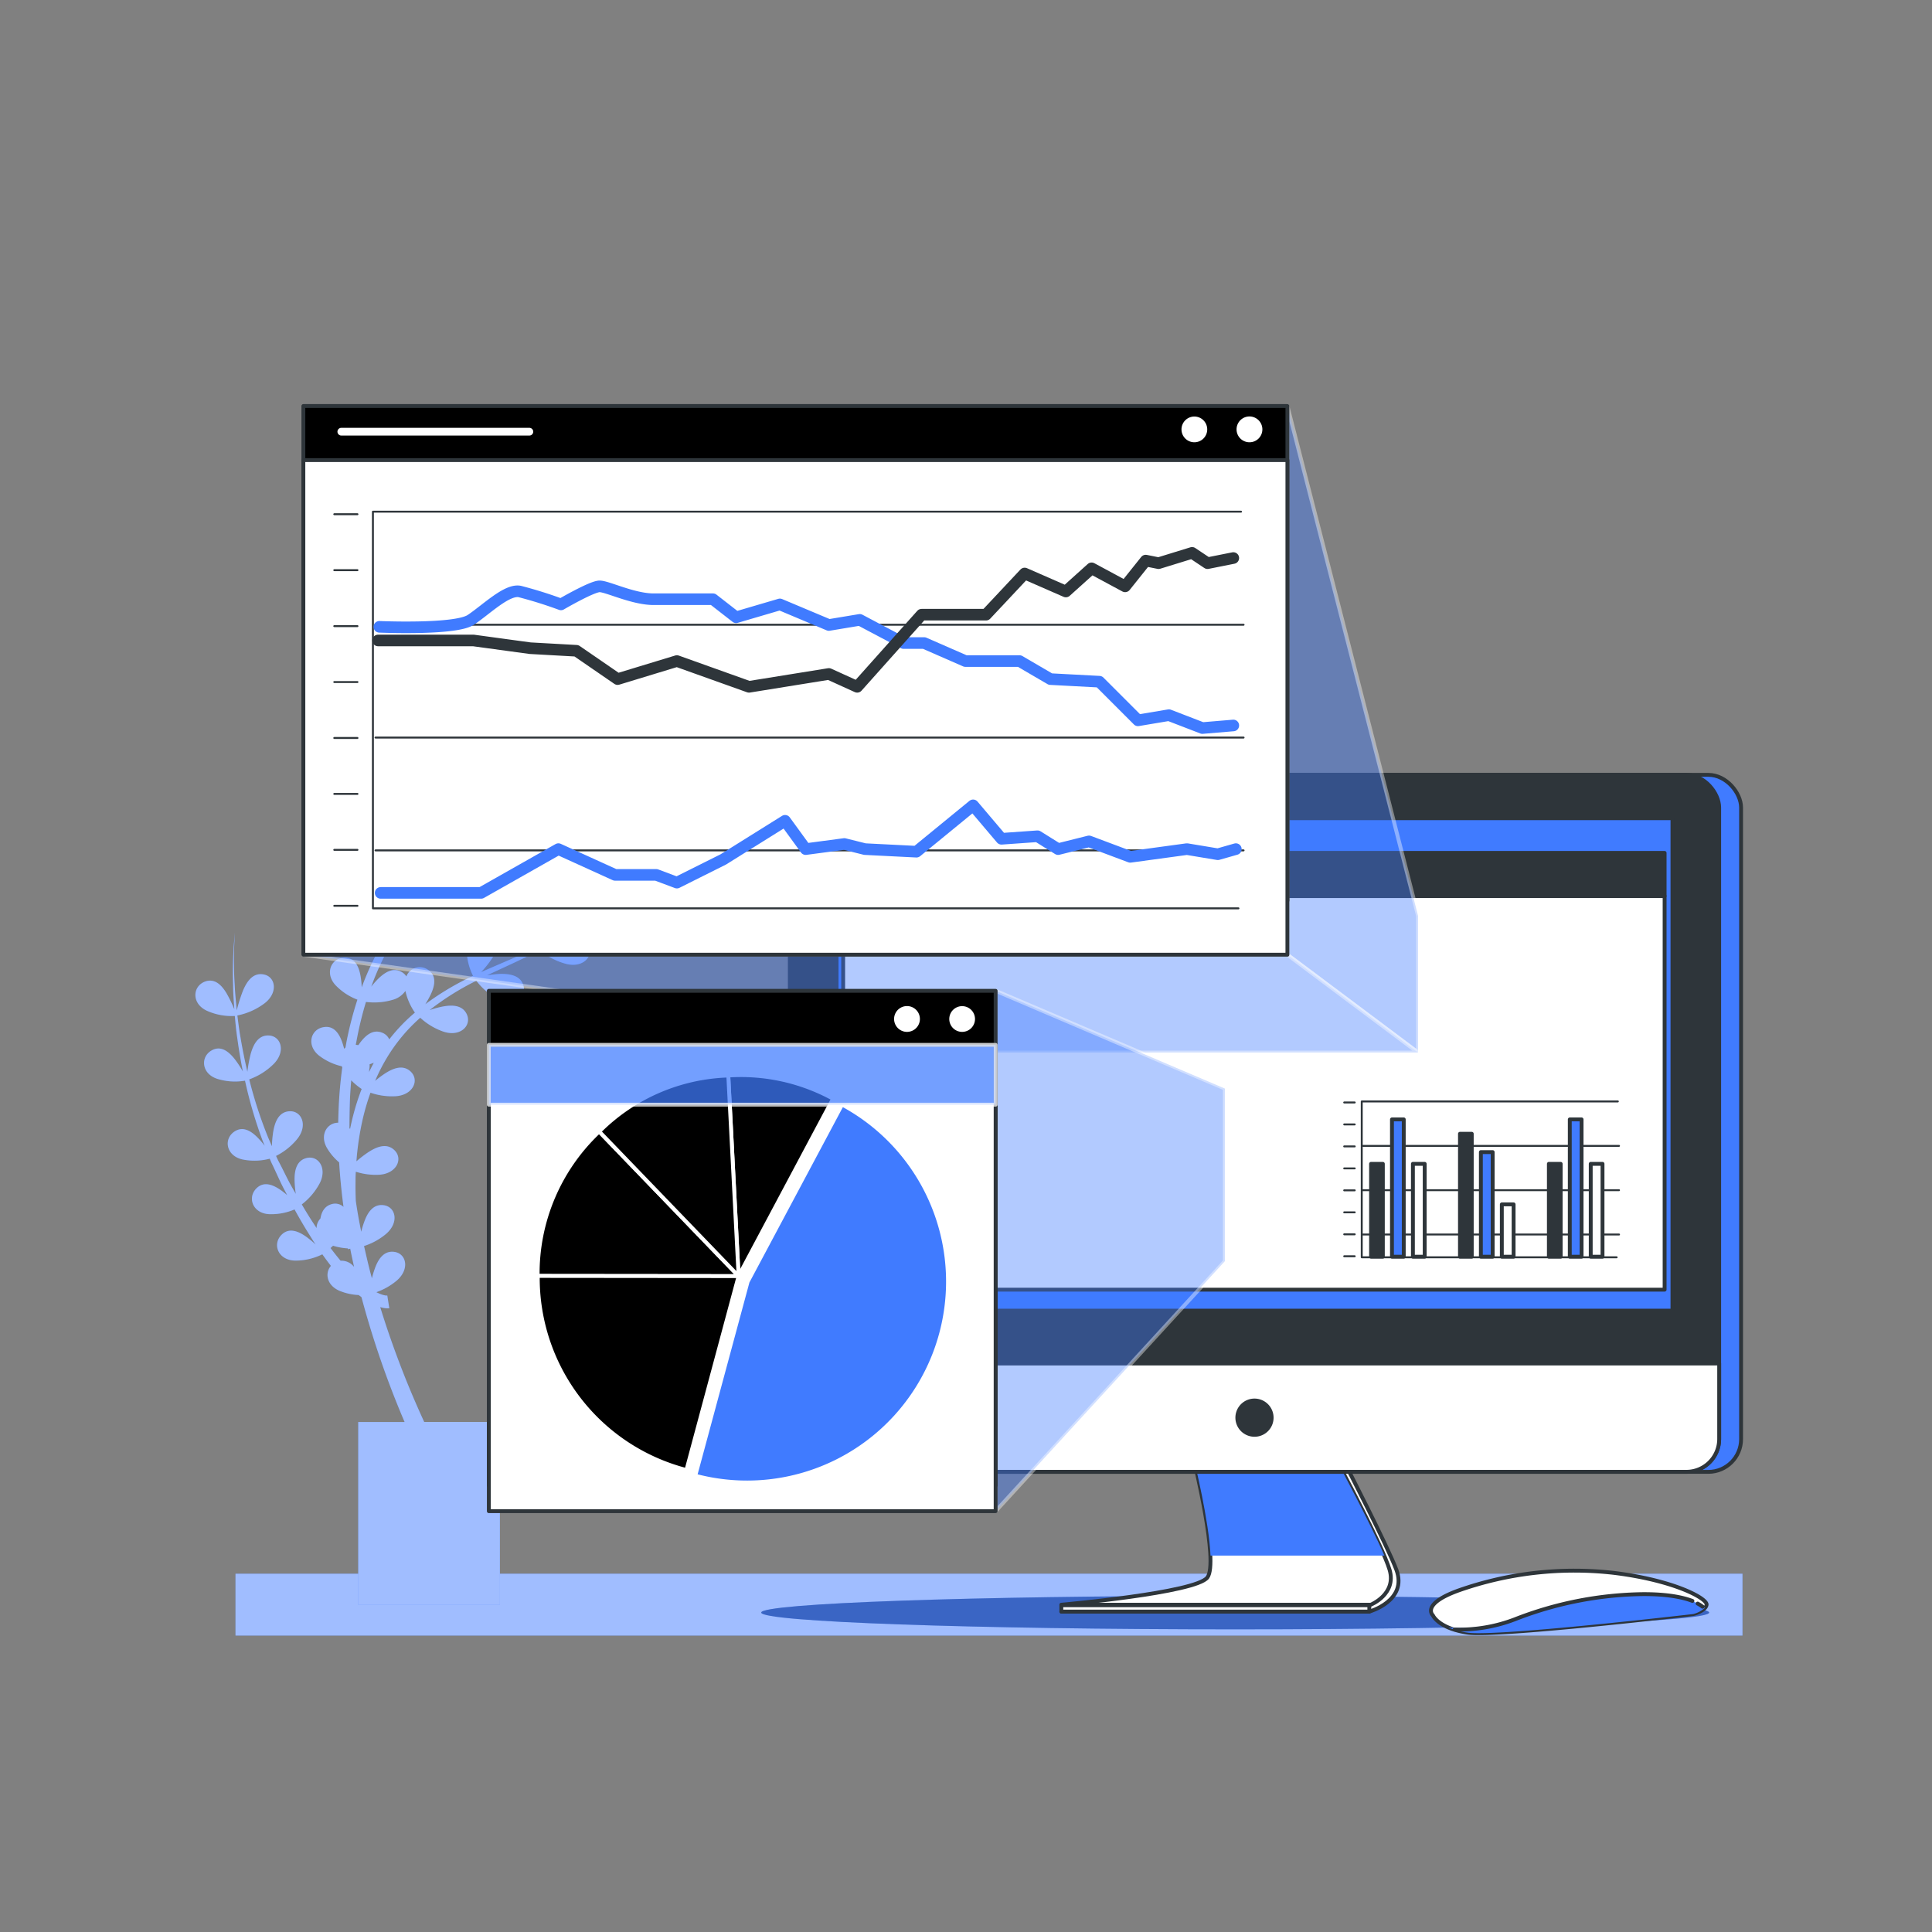 <svg xmlns="http://www.w3.org/2000/svg" viewBox="0 0 500 500"><rect x="0" y="0" width="500" height="500" fill="#808080" stroke="none"/><g id="freepik--Plants--inject-1--inject-210"><rect x="60.95" y="407.28" width="390" height="16" style="fill:#407BFF"></rect><rect x="60.95" y="407.28" width="390" height="16" style="fill:#fff;opacity:0.5"></rect><path d="M158.07,235.67a55,55,0,0,0-5.61,2.17c1-.74,2-1.49,3-2.26a142.74,142.74,0,0,0,12.7-11.5,136.25,136.25,0,0,1-15,12.63,34.35,34.35,0,0,0,1.92-3.94c.95-2.49,1.18-5-1.2-6.33-2.92-1.64-6.47.81-5.53,5a15.45,15.45,0,0,0,3.22,6.35,96.54,96.54,0,0,1-10.79,6.47l-.36.18a34.33,34.33,0,0,0,2.09-4.25c.95-2.48,1.18-5-1.2-6.32-2.92-1.65-6.47.81-5.53,5a15.42,15.42,0,0,0,3.17,6.28c-4.49,2.21-9.14,4.09-13.75,6.13l-.67.3a28.87,28.87,0,0,0,2.5-3.08c1.51-2.19,2.31-4.57.31-6.43-2.46-2.28-6.48-.71-6.55,3.61a15.32,15.32,0,0,0,1.63,6.87,70.71,70.71,0,0,0-12.24,7.26l-.12.1a26.11,26.11,0,0,0,1.41-2.54c1.13-2.41,1.55-4.89-.72-6.4a3.71,3.71,0,0,0-5.58,1.73,3.47,3.47,0,0,0-1.2-1.14c-2.29-1.32-4.54.11-6.46,2.13-.5.53-1,1.09-1.43,1.66a70.23,70.23,0,0,1,5.59-11.91,16.92,16.92,0,0,0,6.72,1.44c4.56,0,6.49-3.8,4.25-6.16-1.82-1.91-4.38-1.18-6.8.22a25.71,25.71,0,0,0-2.32,1.52,69.07,69.07,0,0,1,7.87-9.78A17.12,17.12,0,0,0,117.8,234c4.43,1.09,7.22-2.12,5.61-4.95-1.3-2.3-4-2.21-6.65-1.44a34.39,34.39,0,0,0-3.71,1.37c1.21-1.17,2.46-2.3,3.72-3.42,1.67-1.42,3.39-2.79,5.13-4.13a17.13,17.13,0,0,0,6.39,3.19c4.43,1.09,7.21-2.12,5.61-4.95-1.3-2.3-4-2.21-6.65-1.44-.63.18-1.25.4-1.87.63,2.31-1.65,4.66-3.26,7-4.86l2.18-1.49a17.12,17.12,0,0,0,6.72,3.46c4.43,1.09,7.21-2.12,5.61-4.95-1.3-2.3-4-2.21-6.65-1.44a30.53,30.53,0,0,0-3.09,1.11h0c.45-.32.9-.64,1.34-1,.83-.59,1.64-1.2,2.45-1.82,1-.75,1.94-1.59,2.92-2.38.55-.44,1.09-.91,1.62-1.39a17.13,17.13,0,0,0,6.76,3.49c4.43,1.09,7.21-2.12,5.61-4.95-1.3-2.3-4-2.21-6.65-1.44a37.42,37.42,0,0,0-4.36,1.65h0c1.81-1.68,3.56-3.43,5.21-5.25l.33-.38c.71-.79,1.42-1.6,2.1-2.42s1.55-1.93,2.29-2.92a56.27,56.27,0,0,0,7.44-13,56.57,56.57,0,0,1-7.68,12.8,81.1,81.1,0,0,1-10.27,10.85l-.41.35a37.75,37.75,0,0,0,2.28-4.59c1-2.48,1.18-5-1.2-6.32-2.92-1.65-6.47.81-5.53,5a15.46,15.46,0,0,0,3.51,6.68l-.88.76-1,.86c-.59.47-1.18.92-1.78,1.37l-1,.73c-.85.63-1.72,1.24-2.59,1.84l-1.24.85-1.42,1a37,37,0,0,0,2.18-4.41c.95-2.49,1.18-5-1.2-6.33-2.92-1.64-6.47.82-5.53,5a15.55,15.55,0,0,0,3.35,6.51l-1.05.68-3.9,2.55-.76.5-2.17,1.45-.94.63c-1,.69-2,1.39-3,2.11a36.67,36.67,0,0,0,2.22-4.48c.95-2.48,1.18-5-1.2-6.32-2.92-1.65-6.47.81-5.53,5a15.57,15.57,0,0,0,3.42,6.58c-1.7,1.25-3.37,2.53-5,3.87-1.19,1-2.37,2-3.51,3.08a25.68,25.68,0,0,0,1.33-2.86c1-2.49,1.18-5-1.2-6.32-2.92-1.65-6.47.81-5.53,5a15.55,15.55,0,0,0,3.17,6.28,71,71,0,0,0-8.72,10.53,27.09,27.09,0,0,0,.67-3.32c.32-2.64-.06-5.12-2.69-5.84-3.24-.89-6.09,2.35-4.16,6.21a15.58,15.58,0,0,0,4.64,5.37,74.58,74.58,0,0,0-6.28,13,22.63,22.63,0,0,0-.28-2.82c-.44-2.63-1.51-4.9-4.24-4.85-3.35.07-5.16,4-2.22,7.14a15.35,15.35,0,0,0,5.63,3.71,94,94,0,0,0-2.78,10.67c-.11.57-.2,1.14-.31,1.71-.12.11-.24.22-.35.34-.12-.49-.26-1-.42-1.47-.84-2.52-2.25-4.61-4.93-4.13-3.31.57-4.5,4.72-1.1,7.39a15.28,15.28,0,0,0,5.85,2.73l.12.29c-.36,2.71-.64,5.44-.81,8.18-.13,2-.2,4.09-.24,6.14-2.86,0-4.88,3.14-2.91,6.54a14.54,14.54,0,0,0,3.15,3.72c.24,3.85.62,7.7,1.13,11.52a3.18,3.18,0,0,0-3.06-.71c-1.8.49-2.61,1.94-2.91,3.72a3.67,3.67,0,0,0-1,2.47c-1.34-2-2.6-4-3.83-6.12a16.94,16.94,0,0,0,4.56-5.32c2.16-4-.27-7.51-3.41-6.66-2.55.69-3.12,3.3-3,6.09a27.27,27.27,0,0,0,.3,3.16c-.45-.77-.89-1.55-1.32-2.32-1.1-2-2-4-3.08-6-.26-.49-.49-1-.71-1.5a16.8,16.8,0,0,0,5.47-4.37c2.87-3.54,1.14-7.43-2.1-7.18-2.63.21-3.68,2.66-4.12,5.42a28.42,28.42,0,0,0-.32,3.63l-.94-2.17a112.44,112.44,0,0,1-4.93-15.14,17.13,17.13,0,0,0,6.34-4c3.21-3.25,1.88-7.28-1.37-7.36-2.64-.06-3.93,2.27-4.65,5a37.66,37.66,0,0,0-.8,4.4c-.69-3-1.29-5.95-1.79-8.95-.34-1.86-.56-3.75-.8-5.63a17.29,17.29,0,0,0,7.07-3.17c3.6-2.8,2.8-7-.41-7.47-2.61-.41-4.19,1.74-5.25,4.33a43,43,0,0,0-1.57,5c-.2-2.18-.43-4.37-.53-6.56a100.89,100.89,0,0,1,.06-13.58,101.19,101.19,0,0,0-.47,13.6c0,2.09.18,4.17.31,6.26a34.26,34.26,0,0,0-2-4.13c-1.37-2.29-3.18-4-5.71-3-3.1,1.28-3.37,5.58.52,7.46a15.56,15.56,0,0,0,7.32,1.39c.18,1.86.33,3.73.62,5.58.39,2.95.89,5.88,1.47,8.79a28.2,28.2,0,0,0-2.12-3.21c-1.65-2.09-3.68-3.57-6-2.22-2.91,1.67-2.62,6,1.48,7.33a15.47,15.47,0,0,0,7.19.48,114.68,114.68,0,0,0,4.49,15.35l.6,1.5a21.86,21.86,0,0,0-1.71-2c-1.85-1.92-4-3.19-6.24-1.6-2.73,1.95-2,6.2,2.21,7.14a15.53,15.53,0,0,0,7.05-.2c.2.51.42,1,.67,1.52,1,2.06,1.89,4.17,2.94,6.19l.91,1.73a19.78,19.78,0,0,0-1.62-1.28c-2.18-1.53-4.54-2.37-6.43-.4-2.31,2.43-.81,6.47,3.51,6.6A15.36,15.36,0,0,0,76.23,313c1.23,2.24,2.51,4.45,3.89,6.62.51.83,1,1.65,1.58,2.47a24.9,24.9,0,0,0-2.49-2.05c-2.17-1.53-4.54-2.37-6.42-.4-2.32,2.43-.81,6.47,3.51,6.6a15.58,15.58,0,0,0,7.12-1.63q1.06,1.5,2.22,3c-1.61,1.87-1.09,5,2.18,6.43a14.73,14.73,0,0,0,5,1.11l.62.47.11.08a239.56,239.56,0,0,0,7.34,22.82q1.81,4.79,3.82,9.49h-12v47.33h36.66V368H109.78c-1.67-3.65-3.27-7.34-4.77-11.07-2.45-6.13-4.67-12.34-6.61-18.65l0,0a7.78,7.78,0,0,0,1,.23,4.5,4.5,0,0,0,1.35.06l-.52-3.29h-.07l-.28,0c-.18,0-.42-.09-.63-.12a8.83,8.83,0,0,1-1.34-.5l-.52-.24a16.85,16.85,0,0,0,5.28-3c3.48-3,2.49-7.1-.74-7.45-2.63-.29-4.11,1.93-5,4.56-.27.75-.49,1.53-.69,2.29-.18-.7-.38-1.4-.55-2.1-.53-2.07-1-4.16-1.48-6.25a16.85,16.85,0,0,0,5.71-3.14c3.48-3,2.49-7.09-.74-7.44-2.63-.29-4.11,1.93-5,4.56a24,24,0,0,0-.7,2.33c-.3-1.53-.6-3.05-.86-4.58-.2-1.14-.37-2.27-.54-3.41-.07-1.62-.09-3.24-.07-4.87,0-.89,0-1.78.08-2.68a16.88,16.88,0,0,0,6.07.78c4.55-.3,6.24-4.2,3.86-6.41-1.94-1.81-4.45-.91-6.78.63a30.72,30.72,0,0,0-3,2.31,72.9,72.9,0,0,1,1.72-11.3,59.92,59.92,0,0,1,1.92-6.46,17,17,0,0,0,6.51.91c4.55-.29,6.24-4.19,3.86-6.41-1.94-1.8-4.45-.91-6.78.64a28.7,28.7,0,0,0-2.39,1.8,46.9,46.9,0,0,1,3.06-6,44.06,44.06,0,0,1,8.62-10.34A17,17,0,0,0,114.8,267c4.33,1.42,7.35-1.58,6-4.52-1.12-2.39-3.79-2.5-6.52-1.93a27.74,27.74,0,0,0-3.07.85l.06-.06a68.94,68.94,0,0,1,12-7.52,17,17,0,0,0,5.58,4.74c4.05,2.09,7.51-.39,6.61-3.51-.73-2.54-3.34-3.07-6.14-3a31.55,31.55,0,0,0-3.26.36c4.5-2.13,9.11-4.14,13.54-6.49h0l.09-.05a17.1,17.1,0,0,0,6.89,3.6c4.43,1.1,7.22-2.12,5.62-4.95-1.31-2.3-4-2.2-6.66-1.44-.75.22-1.5.49-2.22.77a100,100,0,0,0,8.6-5.62l.24.25a.37.37,0,0,1,0-.11,17.33,17.33,0,0,0,6.94,3.65c4.43,1.09,7.21-2.12,5.61-4.95C163.42,234.8,160.76,234.9,158.07,235.67ZM88.15,326.28c-.9-1.07-1.76-2.17-2.61-3.29.21-.18.43-.38.65-.6a15.63,15.63,0,0,0,3.84.69c0,.07,0,.14,0,.21l.61-.13c.31,1.58.65,3.15,1,4.72A4.13,4.13,0,0,0,88.15,326.28Zm3.27-37.65c-.31,1.17-.58,2.36-.82,3.55a1.16,1.16,0,0,0-.16-.21q0-3.66.12-7.3c.07-1.7.19-3.39.34-5.09a16.72,16.72,0,0,0,2.7,2.25A60.43,60.43,0,0,0,91.42,288.63Zm4.1-11.2c0-.44.1-.89.13-1.33,0-.23,0-.45,0-.67.36-.11.72-.24,1.09-.39C96.32,275.83,95.91,276.62,95.52,277.43Zm5.21-8.46a3.24,3.24,0,0,0-1.84-1.71c-2.46-1-4.47.8-6.06,3.1l-.07.11-.16,0a3,3,0,0,0-.51-.07c0-.14,0-.28.07-.42a91.12,91.12,0,0,1,2.55-10.68,17.07,17.07,0,0,0,6.85-.53,5.91,5.91,0,0,0,3.36-2.32,15.73,15.73,0,0,0,2.46,5.61A46,46,0,0,0,100.73,269Z" style="fill:#407BFF"></path><path d="M158.07,235.67a55,55,0,0,0-5.61,2.17c1-.74,2-1.49,3-2.26a142.74,142.74,0,0,0,12.7-11.5,136.25,136.25,0,0,1-15,12.63,34.35,34.35,0,0,0,1.92-3.94c.95-2.49,1.18-5-1.2-6.33-2.92-1.64-6.47.81-5.53,5a15.45,15.45,0,0,0,3.22,6.35,96.54,96.54,0,0,1-10.79,6.47l-.36.18a34.33,34.33,0,0,0,2.09-4.25c.95-2.48,1.18-5-1.2-6.32-2.92-1.65-6.47.81-5.53,5a15.42,15.42,0,0,0,3.17,6.28c-4.49,2.21-9.14,4.09-13.75,6.13l-.67.3a28.87,28.87,0,0,0,2.5-3.08c1.51-2.19,2.31-4.57.31-6.43-2.46-2.28-6.48-.71-6.55,3.61a15.32,15.32,0,0,0,1.63,6.87,70.71,70.71,0,0,0-12.24,7.26l-.12.1a26.11,26.11,0,0,0,1.41-2.54c1.13-2.41,1.55-4.89-.72-6.4a3.71,3.71,0,0,0-5.58,1.73,3.47,3.47,0,0,0-1.2-1.14c-2.29-1.32-4.54.11-6.46,2.13-.5.53-1,1.09-1.43,1.66a70.23,70.23,0,0,1,5.59-11.91,16.92,16.92,0,0,0,6.72,1.44c4.56,0,6.49-3.8,4.25-6.16-1.82-1.91-4.38-1.18-6.8.22a25.71,25.71,0,0,0-2.32,1.52,69.07,69.07,0,0,1,7.87-9.78A17.12,17.12,0,0,0,117.8,234c4.43,1.09,7.22-2.12,5.61-4.95-1.3-2.3-4-2.21-6.65-1.44a34.39,34.39,0,0,0-3.71,1.37c1.21-1.17,2.46-2.3,3.72-3.42,1.67-1.42,3.39-2.79,5.13-4.13a17.13,17.13,0,0,0,6.39,3.19c4.43,1.09,7.21-2.12,5.61-4.95-1.3-2.3-4-2.21-6.65-1.44-.63.18-1.25.4-1.87.63,2.31-1.65,4.66-3.26,7-4.86l2.18-1.49a17.12,17.12,0,0,0,6.72,3.46c4.43,1.09,7.21-2.12,5.61-4.95-1.3-2.3-4-2.21-6.65-1.44a30.53,30.53,0,0,0-3.09,1.11h0c.45-.32.9-.64,1.34-1,.83-.59,1.64-1.2,2.45-1.82,1-.75,1.94-1.59,2.92-2.38.55-.44,1.09-.91,1.62-1.39a17.13,17.13,0,0,0,6.76,3.49c4.43,1.09,7.21-2.12,5.61-4.95-1.3-2.3-4-2.21-6.65-1.44a37.42,37.42,0,0,0-4.36,1.65h0c1.81-1.68,3.56-3.43,5.21-5.25l.33-.38c.71-.79,1.42-1.6,2.1-2.42s1.55-1.93,2.29-2.92a56.27,56.27,0,0,0,7.44-13,56.57,56.57,0,0,1-7.68,12.8,81.1,81.1,0,0,1-10.27,10.85l-.41.35a37.75,37.75,0,0,0,2.28-4.59c1-2.48,1.18-5-1.2-6.32-2.92-1.65-6.47.81-5.53,5a15.46,15.46,0,0,0,3.51,6.68l-.88.76-1,.86c-.59.47-1.18.92-1.78,1.37l-1,.73c-.85.63-1.72,1.24-2.59,1.84l-1.24.85-1.42,1a37,37,0,0,0,2.18-4.41c.95-2.49,1.18-5-1.2-6.33-2.92-1.64-6.47.82-5.53,5a15.55,15.55,0,0,0,3.35,6.51l-1.05.68-3.9,2.55-.76.5-2.17,1.45-.94.63c-1,.69-2,1.39-3,2.11a36.67,36.67,0,0,0,2.22-4.48c.95-2.48,1.18-5-1.2-6.32-2.92-1.65-6.47.81-5.53,5a15.57,15.57,0,0,0,3.42,6.58c-1.7,1.25-3.37,2.53-5,3.87-1.19,1-2.37,2-3.51,3.08a25.68,25.68,0,0,0,1.33-2.86c1-2.49,1.18-5-1.2-6.32-2.92-1.65-6.47.81-5.53,5a15.55,15.55,0,0,0,3.17,6.28,71,71,0,0,0-8.72,10.53,27.09,27.09,0,0,0,.67-3.32c.32-2.64-.06-5.12-2.69-5.84-3.24-.89-6.09,2.35-4.16,6.21a15.58,15.58,0,0,0,4.64,5.37,74.58,74.58,0,0,0-6.28,13,22.63,22.63,0,0,0-.28-2.82c-.44-2.63-1.51-4.9-4.24-4.85-3.35.07-5.16,4-2.22,7.14a15.35,15.35,0,0,0,5.63,3.71,94,94,0,0,0-2.78,10.67c-.11.57-.2,1.14-.31,1.71-.12.11-.24.22-.35.34-.12-.49-.26-1-.42-1.47-.84-2.52-2.25-4.61-4.93-4.13-3.31.57-4.5,4.72-1.1,7.39a15.28,15.28,0,0,0,5.85,2.73l.12.29c-.36,2.71-.64,5.44-.81,8.18-.13,2-.2,4.09-.24,6.14-2.86,0-4.88,3.14-2.91,6.54a14.54,14.54,0,0,0,3.15,3.72c.24,3.85.62,7.7,1.13,11.52a3.18,3.18,0,0,0-3.06-.71c-1.8.49-2.61,1.94-2.91,3.72a3.67,3.67,0,0,0-1,2.47c-1.34-2-2.6-4-3.83-6.12a16.94,16.94,0,0,0,4.56-5.32c2.16-4-.27-7.51-3.41-6.66-2.55.69-3.12,3.3-3,6.09a27.27,27.27,0,0,0,.3,3.16c-.45-.77-.89-1.55-1.32-2.32-1.1-2-2-4-3.08-6-.26-.49-.49-1-.71-1.5a16.8,16.8,0,0,0,5.47-4.37c2.87-3.54,1.14-7.43-2.1-7.18-2.63.21-3.68,2.66-4.12,5.42a28.42,28.42,0,0,0-.32,3.63l-.94-2.17a112.44,112.44,0,0,1-4.93-15.14,17.13,17.13,0,0,0,6.34-4c3.21-3.25,1.88-7.28-1.37-7.36-2.64-.06-3.93,2.27-4.65,5a37.66,37.66,0,0,0-.8,4.4c-.69-3-1.29-5.95-1.79-8.95-.34-1.86-.56-3.75-.8-5.63a17.29,17.29,0,0,0,7.07-3.17c3.6-2.8,2.8-7-.41-7.47-2.61-.41-4.19,1.74-5.25,4.33a43,43,0,0,0-1.57,5c-.2-2.18-.43-4.37-.53-6.56a100.89,100.89,0,0,1,.06-13.58,101.19,101.19,0,0,0-.47,13.6c0,2.09.18,4.17.31,6.26a34.26,34.26,0,0,0-2-4.13c-1.37-2.29-3.18-4-5.71-3-3.1,1.28-3.37,5.58.52,7.46a15.56,15.56,0,0,0,7.32,1.39c.18,1.86.33,3.73.62,5.58.39,2.95.89,5.88,1.47,8.79a28.2,28.2,0,0,0-2.12-3.21c-1.65-2.09-3.68-3.57-6-2.22-2.91,1.67-2.62,6,1.48,7.33a15.47,15.47,0,0,0,7.19.48,114.68,114.68,0,0,0,4.49,15.35l.6,1.5a21.86,21.86,0,0,0-1.71-2c-1.85-1.92-4-3.19-6.24-1.6-2.73,1.95-2,6.2,2.21,7.14a15.53,15.53,0,0,0,7.05-.2c.2.51.42,1,.67,1.52,1,2.06,1.89,4.17,2.94,6.19l.91,1.73a19.78,19.78,0,0,0-1.62-1.28c-2.18-1.53-4.54-2.37-6.43-.4-2.31,2.43-.81,6.47,3.51,6.6A15.36,15.36,0,0,0,76.23,313c1.23,2.24,2.51,4.45,3.89,6.62.51.83,1,1.65,1.58,2.47a24.9,24.9,0,0,0-2.49-2.05c-2.17-1.53-4.54-2.37-6.42-.4-2.32,2.43-.81,6.47,3.51,6.6a15.58,15.58,0,0,0,7.12-1.63q1.06,1.5,2.22,3c-1.61,1.87-1.09,5,2.18,6.43a14.73,14.73,0,0,0,5,1.11l.62.47.11.08a239.56,239.56,0,0,0,7.34,22.82q1.81,4.79,3.82,9.49h-12v47.33h36.66V368H109.78c-1.67-3.65-3.27-7.34-4.77-11.07-2.45-6.13-4.67-12.34-6.61-18.65l0,0a7.78,7.78,0,0,0,1,.23,4.5,4.5,0,0,0,1.35.06l-.52-3.29h-.07l-.28,0c-.18,0-.42-.09-.63-.12a8.83,8.83,0,0,1-1.34-.5l-.52-.24a16.85,16.85,0,0,0,5.28-3c3.48-3,2.49-7.1-.74-7.45-2.63-.29-4.11,1.93-5,4.56-.27.75-.49,1.53-.69,2.29-.18-.7-.38-1.4-.55-2.1-.53-2.07-1-4.16-1.48-6.25a16.85,16.85,0,0,0,5.71-3.14c3.48-3,2.49-7.09-.74-7.44-2.63-.29-4.11,1.93-5,4.56a24,24,0,0,0-.7,2.33c-.3-1.53-.6-3.05-.86-4.58-.2-1.14-.37-2.27-.54-3.41-.07-1.62-.09-3.24-.07-4.87,0-.89,0-1.78.08-2.68a16.88,16.88,0,0,0,6.07.78c4.55-.3,6.24-4.2,3.86-6.41-1.94-1.81-4.45-.91-6.78.63a30.72,30.72,0,0,0-3,2.31,72.9,72.9,0,0,1,1.72-11.3,59.92,59.92,0,0,1,1.92-6.46,17,17,0,0,0,6.51.91c4.55-.29,6.24-4.19,3.86-6.41-1.94-1.8-4.45-.91-6.78.64a28.7,28.7,0,0,0-2.39,1.8,46.9,46.9,0,0,1,3.06-6,44.06,44.06,0,0,1,8.62-10.34A17,17,0,0,0,114.8,267c4.33,1.42,7.35-1.58,6-4.52-1.12-2.39-3.79-2.5-6.52-1.93a27.74,27.74,0,0,0-3.07.85l.06-.06a68.94,68.94,0,0,1,12-7.52,17,17,0,0,0,5.58,4.74c4.05,2.09,7.51-.39,6.61-3.51-.73-2.54-3.34-3.07-6.14-3a31.55,31.55,0,0,0-3.26.36c4.5-2.13,9.11-4.14,13.54-6.49h0l.09-.05a17.1,17.1,0,0,0,6.89,3.6c4.43,1.1,7.22-2.12,5.62-4.95-1.31-2.3-4-2.2-6.66-1.44-.75.22-1.5.49-2.22.77a100,100,0,0,0,8.6-5.62l.24.25a.37.37,0,0,1,0-.11,17.33,17.33,0,0,0,6.94,3.65c4.43,1.09,7.21-2.12,5.61-4.95C163.42,234.8,160.76,234.9,158.07,235.67ZM88.15,326.28c-.9-1.07-1.76-2.17-2.61-3.29.21-.18.43-.38.65-.6a15.63,15.63,0,0,0,3.84.69c0,.07,0,.14,0,.21l.61-.13c.31,1.58.65,3.15,1,4.72A4.13,4.13,0,0,0,88.15,326.28Zm3.27-37.65c-.31,1.17-.58,2.36-.82,3.55a1.16,1.16,0,0,0-.16-.21q0-3.66.12-7.3c.07-1.7.19-3.39.34-5.09a16.72,16.72,0,0,0,2.7,2.25A60.43,60.43,0,0,0,91.42,288.63Zm4.1-11.2c0-.44.1-.89.13-1.33,0-.23,0-.45,0-.67.36-.11.72-.24,1.09-.39C96.32,275.83,95.91,276.62,95.52,277.43Zm5.21-8.46a3.24,3.24,0,0,0-1.84-1.71c-2.46-1-4.47.8-6.06,3.1l-.07.11-.16,0a3,3,0,0,0-.51-.07c0-.14,0-.28.07-.42a91.12,91.12,0,0,1,2.55-10.68,17.07,17.07,0,0,0,6.85-.53,5.91,5.91,0,0,0,3.36-2.32,15.73,15.73,0,0,0,2.46,5.61A46,46,0,0,0,100.73,269Z" style="fill:#fff;opacity:0.5"></path></g><g id="freepik--Shadow--inject-1--inject-210"><path d="M442.33,417.33c0,2.4-54.92,4.34-122.66,4.34S197,419.73,197,417.33,251.92,413,319.67,413,442.33,414.94,442.33,417.33Z" style="fill:#407BFF"></path><path d="M442.33,417.33c0,2.4-54.92,4.34-122.66,4.34S197,419.73,197,417.33,251.92,413,319.67,413,442.33,414.94,442.33,417.33Z" style="fill:#2e353a;opacity:0.3"></path></g><g id="freepik--Device--inject-1--inject-210"><path d="M310.84,378.39s6,25.64,3.37,29.86c-3.39,5.51-39.54,8.83-39.54,8.83h79.71s10-2.8,7-10.83c-2.33-6.22-13.48-27.86-13.48-27.86Z" style="fill:#fff;stroke:#2e353a;stroke-linecap:round;stroke-linejoin:round"></path><path d="M309.1,378.39s6.36,25.86,3.37,29.86-37.8,7.05-37.8,7.05h80.08s6.74-2.72,4.87-9.05-13.47-27.86-13.47-27.86Z" style="fill:#fff;stroke:#2e353a;stroke-linecap:round;stroke-linejoin:round"></path><path d="M346.15,378.39h-37s3.76,15.32,4.13,24.2h45C354.59,394.05,346.15,378.39,346.15,378.39Z" style="fill:#407BFF;mix-blend-mode:multiply"></path><rect x="274.67" y="415.43" width="79.71" height="1.65" style="fill:#fff;stroke:#2e353a;stroke-linecap:round;stroke-linejoin:round"></rect><rect x="210.08" y="200.53" width="240.51" height="180.39" rx="8.48" style="fill:#407BFF;stroke:#2e353a;stroke-linecap:round;stroke-linejoin:round"></rect><rect x="204.41" y="200.53" width="240.51" height="180.39" rx="8.48" style="fill:#2e353a;stroke:#2e353a;stroke-linecap:round;stroke-linejoin:round"></rect><path d="M204.41,352.87H444.92a0,0,0,0,1,0,0v19.55a8.48,8.48,0,0,1-8.48,8.48H212.89a8.48,8.48,0,0,1-8.48-8.48V352.87A0,0,0,0,1,204.41,352.87Z" style="fill:#fff;stroke:#2e353a;stroke-linecap:round;stroke-linejoin:round"></path><rect x="216.51" y="211.75" width="216.32" height="127.44" style="fill:#407BFF;stroke:#2e353a;stroke-linecap:round;stroke-linejoin:round"></rect><path d="M329.1,366.89a4.44,4.44,0,1,0-4.43,4.44A4.43,4.43,0,0,0,329.1,366.89Z" style="fill:#2e353a;stroke:#2e353a;stroke-linecap:round;stroke-linejoin:round"></path><rect x="218.21" y="220.73" width="212.59" height="11.17" style="fill:#2e353a;stroke:#2e353a;stroke-linecap:round;stroke-linejoin:round"></rect><polygon points="253.28 231.91 250.74 225.01 218.21 225.01 218.21 231.91 218.21 241.06 218.21 333.76 430.8 333.76 430.8 231.91 253.28 231.91" style="fill:#fff;stroke:#2e353a;stroke-linecap:round;stroke-linejoin:round"></polygon><path d="M370.84,418.06s1.37,3.31,8.92,4.46,58.47-4.81,58.47-4.81,3.2-.8,3.43-2.4-8.24-6.29-23.91-8.24a90.23,90.23,0,0,0-40.39,4.58C367.64,415.2,370.84,418.06,370.84,418.06Z" style="fill:#fff;stroke:#2e353a;stroke-linecap:round;stroke-linejoin:round"></path><path d="M429.44,412.45c-3.4,0-11.09.36-17.35.9s-16.63,4.47-22.35,6.43-14.84,1.44-14.84,1.44a20.17,20.17,0,0,0,4.86,1.3c7.55,1.14,58.47-4.81,58.47-4.81a7,7,0,0,0,3-1.6C438,413.77,432.22,412.45,429.44,412.45Z" style="fill:#407BFF;mix-blend-mode:multiply"></path><path d="M439.35,415a9,9,0,0,1,1.27.81" style="fill:none;stroke:#2e353a;stroke-linecap:round;stroke-linejoin:round"></path><path d="M376.45,421.72A40.24,40.24,0,0,0,392,419.09,94.11,94.11,0,0,1,425,412.56c6.57-.05,10.59.85,13,1.76" style="fill:none;stroke:#2e353a;stroke-linecap:round;stroke-linejoin:round"></path></g><g id="freepik--Graphics--inject-1--inject-210"><polyline points="418.7 285.05 352.42 285.05 352.42 325.39 418.39 325.39" style="fill:none;stroke:#2e353a;stroke-linecap:round;stroke-linejoin:round;stroke-width:0.5px"></polyline><line x1="352.72" y1="296.55" x2="419" y2="296.55" style="fill:none;stroke:#2e353a;stroke-linecap:round;stroke-linejoin:round;stroke-width:0.5px"></line><line x1="352.72" y1="308.02" x2="419" y2="308.02" style="fill:none;stroke:#2e353a;stroke-linecap:round;stroke-linejoin:round;stroke-width:0.5px"></line><line x1="352.72" y1="319.49" x2="419" y2="319.49" style="fill:none;stroke:#2e353a;stroke-linecap:round;stroke-linejoin:round;stroke-width:0.5px"></line><line x1="350.6" y1="285.32" x2="347.88" y2="285.32" style="fill:none;stroke:#2e353a;stroke-linecap:round;stroke-linejoin:round;stroke-width:0.5px"></line><line x1="350.6" y1="291" x2="347.88" y2="291" style="fill:none;stroke:#2e353a;stroke-linecap:round;stroke-linejoin:round;stroke-width:0.5px"></line><line x1="350.6" y1="296.69" x2="347.88" y2="296.69" style="fill:none;stroke:#2e353a;stroke-linecap:round;stroke-linejoin:round;stroke-width:0.5px"></line><line x1="350.6" y1="302.38" x2="347.88" y2="302.38" style="fill:none;stroke:#2e353a;stroke-linecap:round;stroke-linejoin:round;stroke-width:0.5px"></line><line x1="350.6" y1="308.06" x2="347.88" y2="308.06" style="fill:none;stroke:#2e353a;stroke-linecap:round;stroke-linejoin:round;stroke-width:0.5px"></line><line x1="350.6" y1="313.75" x2="347.88" y2="313.75" style="fill:none;stroke:#2e353a;stroke-linecap:round;stroke-linejoin:round;stroke-width:0.5px"></line><line x1="350.6" y1="319.44" x2="347.88" y2="319.44" style="fill:none;stroke:#2e353a;stroke-linecap:round;stroke-linejoin:round;stroke-width:0.5px"></line><line x1="350.6" y1="325.12" x2="347.88" y2="325.12" style="fill:none;stroke:#2e353a;stroke-linecap:round;stroke-linejoin:round;stroke-width:0.5px"></line><rect x="354.83" y="301.2" width="3.05" height="24.03" style="fill:#2e353a;stroke:#2e353a;stroke-linecap:round;stroke-linejoin:round"></rect><rect x="360.24" y="289.7" width="3.05" height="35.53" style="fill:#407BFF;stroke:#2e353a;stroke-linecap:round;stroke-linejoin:round"></rect><rect x="365.66" y="301.2" width="3.05" height="24.03" style="fill:#fff;stroke:#2e353a;stroke-linecap:round;stroke-linejoin:round"></rect><rect x="377.84" y="293.42" width="3.05" height="31.81" style="fill:#2e353a;stroke:#2e353a;stroke-linecap:round;stroke-linejoin:round"></rect><rect x="383.25" y="298.16" width="3.05" height="27.07" style="fill:#407BFF;stroke:#2e353a;stroke-linecap:round;stroke-linejoin:round"></rect><rect x="388.67" y="311.69" width="3.05" height="13.54" style="fill:#fff;stroke:#2e353a;stroke-linecap:round;stroke-linejoin:round"></rect><rect x="400.85" y="301.2" width="3.05" height="24.03" style="fill:#2e353a;stroke:#2e353a;stroke-linecap:round;stroke-linejoin:round"></rect><rect x="406.26" y="289.7" width="3.05" height="35.53" style="fill:#407BFF;stroke:#2e353a;stroke-linecap:round;stroke-linejoin:round"></rect><rect x="411.68" y="301.2" width="3.05" height="24.03" style="fill:#fff;stroke:#2e353a;stroke-linecap:round;stroke-linejoin:round"></rect><polygon points="333.18 247.08 367 272.39 367 237.05 333.18 105.08 333.18 247.08" style="fill:#407BFF;stroke:#fff;stroke-linecap:round;stroke-linejoin:round;opacity:0.4"></polygon><polygon points="367 272.39 257 272.39 78.51 247.08 333.18 247.08 367 272.39" style="fill:#407BFF;stroke:#fff;stroke-linecap:round;stroke-linejoin:round;opacity:0.4"></polygon><rect x="78.51" y="105.08" width="254.67" height="128" style="stroke:#2e353a;stroke-linecap:round;stroke-linejoin:round"></rect><line x1="88.33" y1="111.72" x2="137" y2="111.72" style="fill:none;stroke:#fff;stroke-linecap:round;stroke-linejoin:round;stroke-width:2px"></line><path d="M326.7,111.12a3.34,3.34,0,1,0-3.33,3.34A3.33,3.33,0,0,0,326.7,111.12Z" style="fill:#fff"></path><path d="M312.43,111.12a3.33,3.33,0,1,0-3.33,3.34A3.33,3.33,0,0,0,312.43,111.12Z" style="fill:#fff"></path><rect x="78.51" y="119.08" width="254.67" height="128" style="fill:#fff;stroke:#2e353a;stroke-linecap:round;stroke-linejoin:round"></rect><polyline points="321.18 132.42 96.51 132.42 96.51 235.08 320.51 235.08" style="fill:none;stroke:#2e353a;stroke-linecap:round;stroke-linejoin:round;stroke-width:0.5px"></polyline><line x1="97.18" y1="161.68" x2="321.84" y2="161.68" style="fill:none;stroke:#2e353a;stroke-linecap:round;stroke-linejoin:round;stroke-width:0.5px"></line><line x1="97.18" y1="190.88" x2="321.84" y2="190.88" style="fill:none;stroke:#2e353a;stroke-linecap:round;stroke-linejoin:round;stroke-width:0.5px"></line><line x1="97.18" y1="220.08" x2="321.84" y2="220.08" style="fill:none;stroke:#2e353a;stroke-linecap:round;stroke-linejoin:round;stroke-width:0.5px"></line><line x1="92.51" y1="133.08" x2="86.51" y2="133.08" style="fill:none;stroke:#2e353a;stroke-linecap:round;stroke-linejoin:round;stroke-width:0.5px"></line><line x1="92.51" y1="147.56" x2="86.51" y2="147.56" style="fill:none;stroke:#2e353a;stroke-linecap:round;stroke-linejoin:round;stroke-width:0.5px"></line><line x1="92.51" y1="162.04" x2="86.51" y2="162.04" style="fill:none;stroke:#2e353a;stroke-linecap:round;stroke-linejoin:round;stroke-width:0.5px"></line><line x1="92.51" y1="176.51" x2="86.51" y2="176.51" style="fill:none;stroke:#2e353a;stroke-linecap:round;stroke-linejoin:round;stroke-width:0.5px"></line><line x1="92.51" y1="190.99" x2="86.51" y2="190.99" style="fill:none;stroke:#2e353a;stroke-linecap:round;stroke-linejoin:round;stroke-width:0.5px"></line><line x1="92.51" y1="205.46" x2="86.51" y2="205.46" style="fill:none;stroke:#2e353a;stroke-linecap:round;stroke-linejoin:round;stroke-width:0.5px"></line><line x1="92.51" y1="219.94" x2="86.51" y2="219.94" style="fill:none;stroke:#2e353a;stroke-linecap:round;stroke-linejoin:round;stroke-width:0.5px"></line><line x1="92.51" y1="234.42" x2="86.51" y2="234.42" style="fill:none;stroke:#2e353a;stroke-linecap:round;stroke-linejoin:round;stroke-width:0.5px"></line><path d="M98.18,162.22s19.66.86,23.66-1.8,9.34-8,12.67-7.34a111.3,111.3,0,0,1,10.67,3.34s8-4.67,10-4.67,8.66,3.33,14,3.33h15.33l6,4.67,11.33-3.33,12.67,5.33,8-1.33,11.33,6h5.34l10.66,4.66h14l8,4.67,12.67.67,10,10,8-1.34,8.67,3.34,8-.67" style="fill:none;stroke:#407BFF;stroke-linecap:round;stroke-linejoin:round;stroke-width:3px"></path><polyline points="97.84 165.75 122.51 165.75 137.18 167.75 149.18 168.42 159.84 175.75 175.18 171.08 193.84 177.75 214.51 174.42 221.84 177.75 238.51 159.08 255.18 159.08 265.18 148.42 275.84 153.08 282.51 147.08 291.18 151.75 296.51 145.08 299.84 145.75 308.51 143.08 312.51 145.75 319.18 144.42" style="fill:none;stroke:#2e353a;stroke-linecap:round;stroke-linejoin:round;stroke-width:3px"></polyline><polyline points="98.51 231.08 124.51 231.08 144.51 219.75 159.18 226.42 169.84 226.42 175.18 228.42 187.18 222.42 203.18 212.42 208.51 219.75 218.51 218.42 223.84 219.75 237.18 220.42 251.84 208.42 259.18 217.08 268.51 216.42 273.84 219.75 281.84 217.75 292.51 221.75 307.18 219.75 315.18 221.08 319.84 219.75" style="fill:none;stroke:#407BFF;stroke-linecap:round;stroke-linejoin:round;stroke-width:3px"></polyline><polygon points="257.67 256.42 317 281.72 317 326.39 257.67 391.08 257.67 256.42" style="fill:#407BFF;stroke:#fff;stroke-linecap:round;stroke-linejoin:round;opacity:0.4"></polygon><rect x="126.51" y="256.42" width="131.16" height="128" style="stroke:#2e353a;stroke-linecap:round;stroke-linejoin:round"></rect><rect x="126.51" y="270.42" width="131.16" height="120.67" style="fill:#fff;stroke:#2e353a;stroke-linecap:round;stroke-linejoin:round"></rect><path d="M191.15,330.26l-52-.05a50.37,50.37,0,0,1,15.9-37.37Z" style="stroke:#fff;stroke-miterlimit:10"></path><path d="M191.15,330.26l-13.5,50.19a51.35,51.35,0,0,1-38.47-50.24Z" style="stroke:#fff;stroke-miterlimit:10"></path><path d="M193.48,331.72l24.45-45.87a52,52,0,0,1-38,96.06Z" style="fill:#407BFF;stroke:#fff;stroke-miterlimit:10"></path><path d="M191.15,330.26l-2.67-51.91a49.49,49.49,0,0,1,27.12,6Z" style="stroke:#fff;stroke-miterlimit:10"></path><path d="M191.15,330.26l-36.07-37.42a49.28,49.28,0,0,1,33.4-14.49Z" style="stroke:#fff;stroke-miterlimit:10"></path><path d="M252.33,263.72a3.33,3.33,0,1,0-3.33,3.33A3.33,3.33,0,0,0,252.33,263.72Z" style="fill:#fff"></path><path d="M238.07,263.72a3.34,3.34,0,1,0-3.34,3.33A3.34,3.34,0,0,0,238.07,263.72Z" style="fill:#fff"></path><rect x="126.51" y="270.42" width="131.16" height="15.47" style="fill:#407BFF;stroke:#fff;stroke-linecap:round;stroke-linejoin:round;opacity:0.73;mix-blend-mode:multiply"></rect></g></svg>